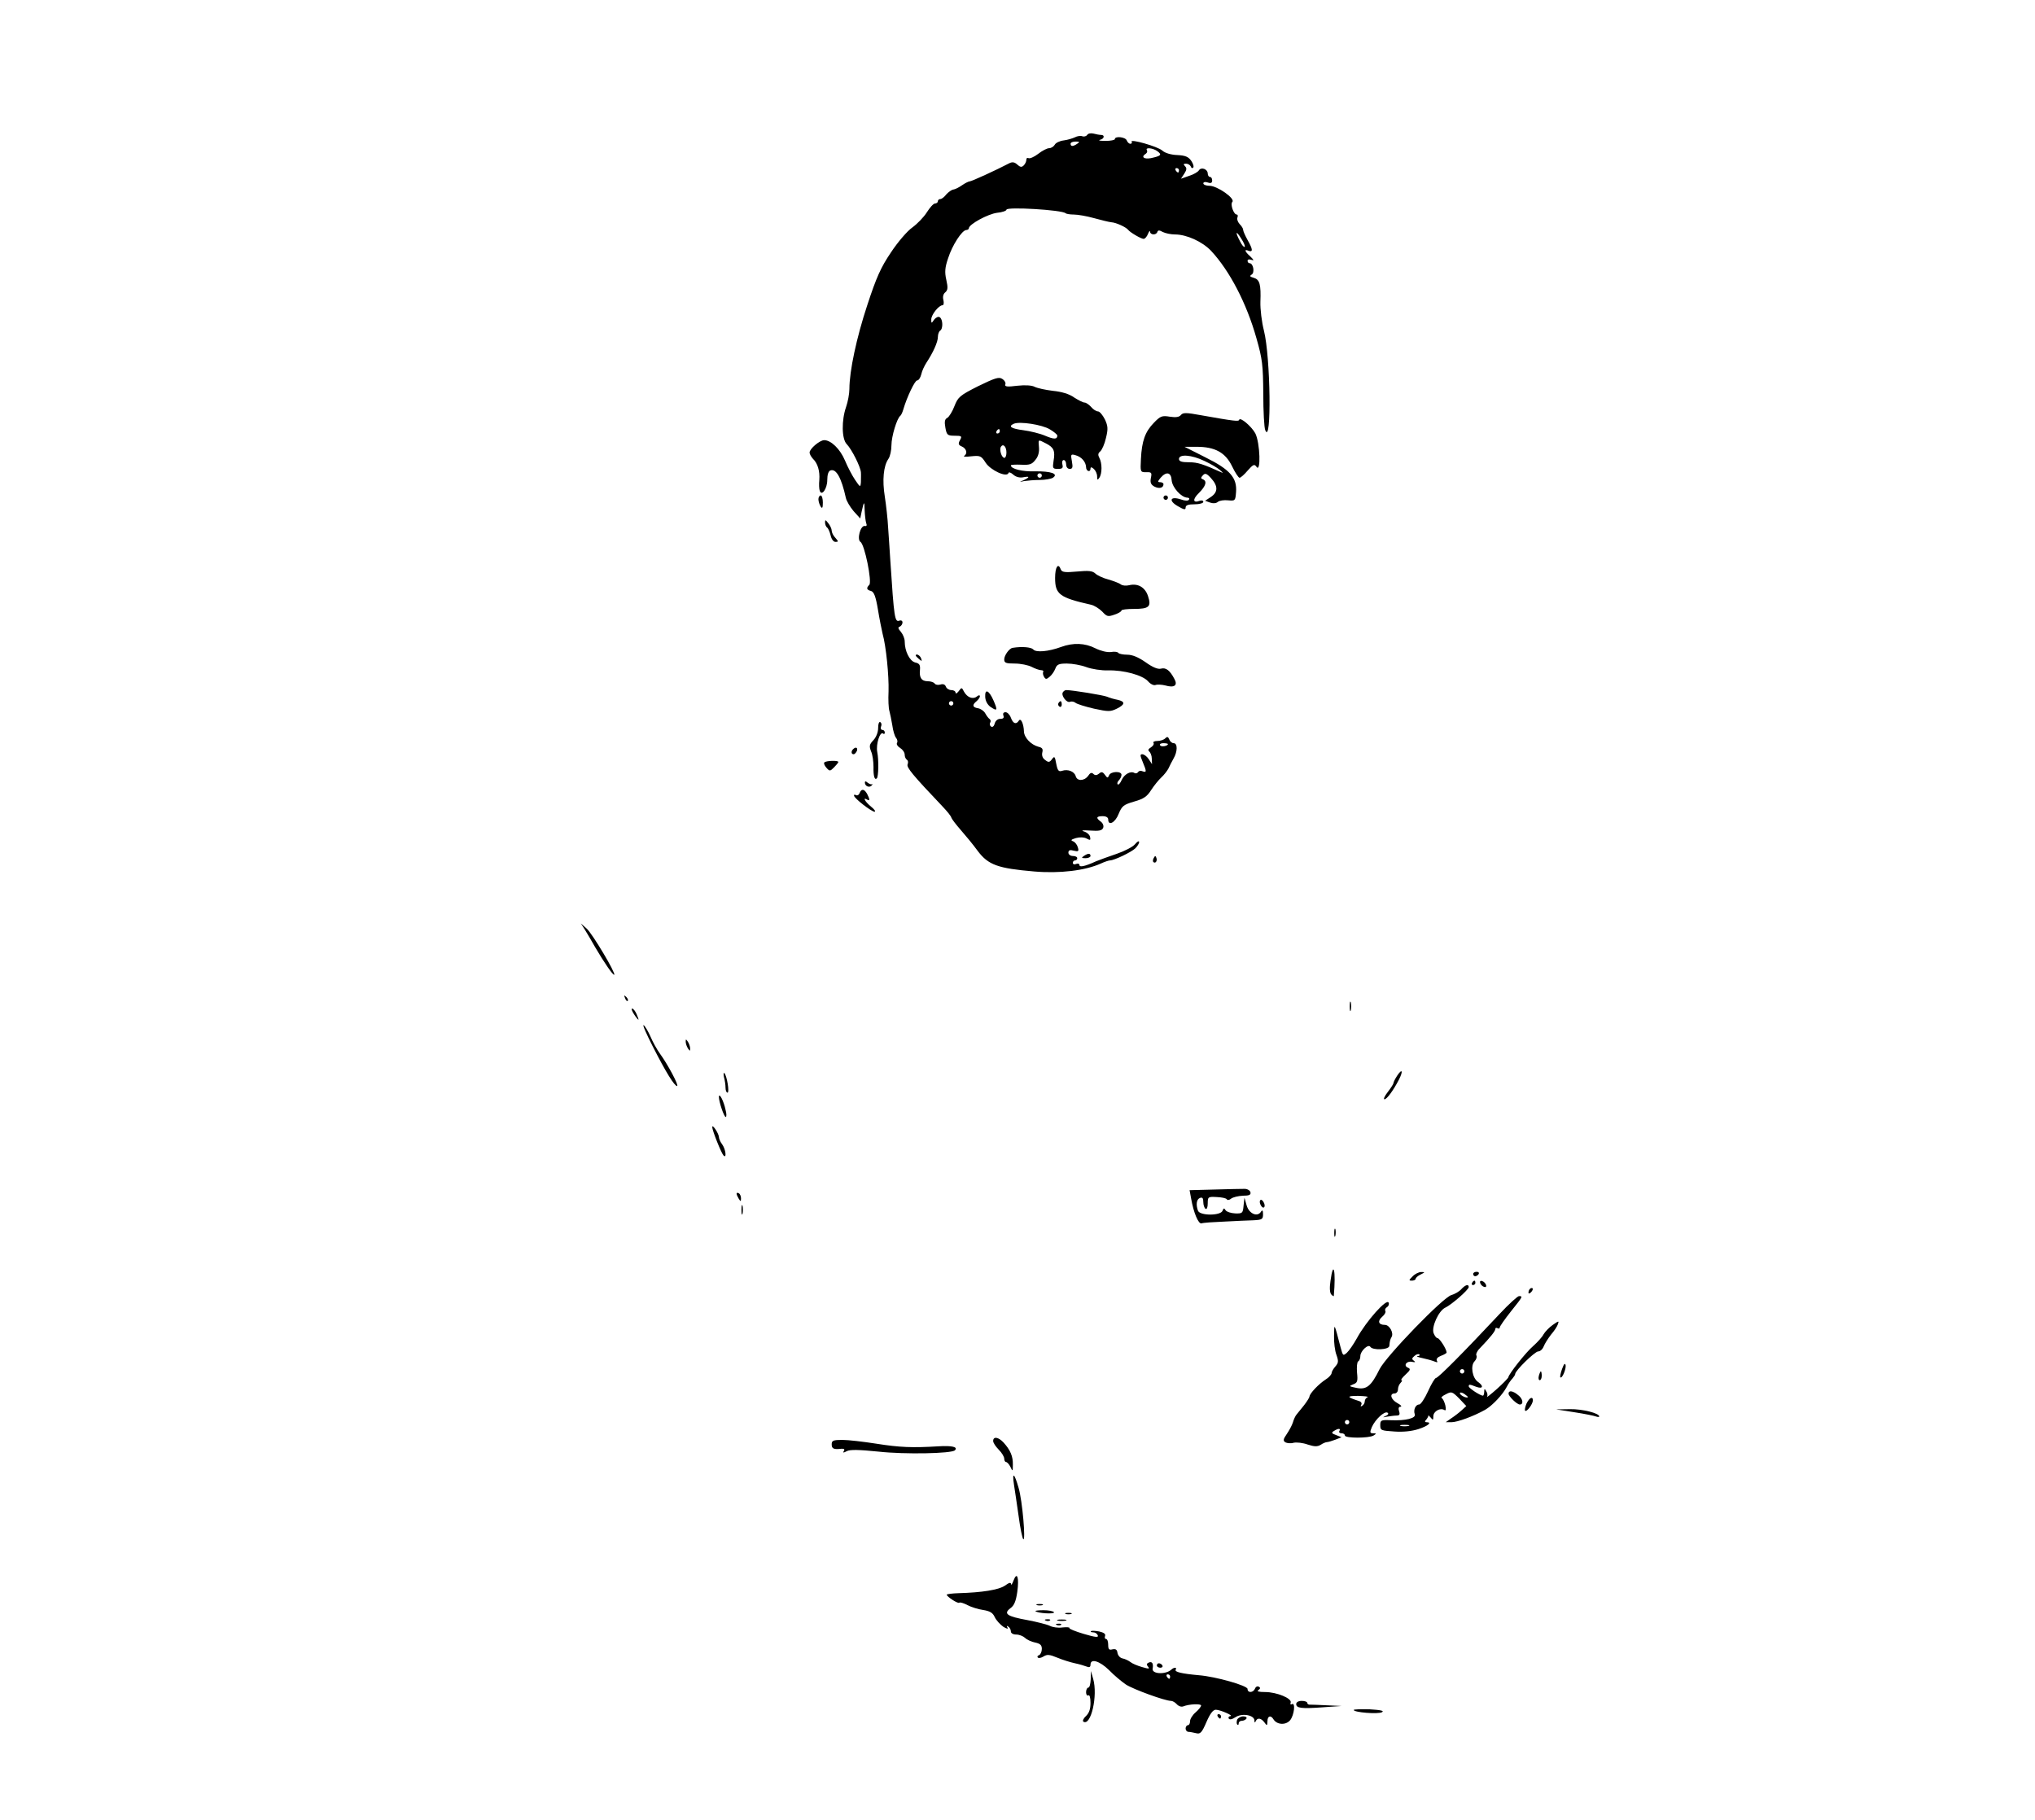 <?xml version="1.0" standalone="no"?>
<!DOCTYPE svg PUBLIC "-//W3C//DTD SVG 20010904//EN"
 "http://www.w3.org/TR/2001/REC-SVG-20010904/DTD/svg10.dtd">
<svg version="1.0" xmlns="http://www.w3.org/2000/svg"
 width="920pt" height="823pt" viewBox="0 0 920 823"
 preserveAspectRatio="xMidYMid meet">

<g transform="translate(0,823) scale(0.1,-0.1)"
fill="#000000" stroke="none">
<path d="M4915 7620 c-4 -6 -14 -9 -22 -6 -8 3 -23 1 -34 -5 -11 -5 -34 -12
-51 -14 -17 -2 -36 -11 -40 -20 -5 -8 -16 -15 -25 -15 -9 0 -31 -11 -50 -26
-18 -14 -38 -22 -43 -19 -6 3 -10 0 -10 -7 0 -8 -5 -19 -12 -26 -9 -9 -16 -8
-29 4 -12 11 -22 13 -36 6 -61 -32 -171 -82 -179 -82 -5 0 -21 -8 -34 -17 -14
-10 -32 -19 -40 -20 -8 -1 -22 -11 -32 -22 -9 -12 -21 -21 -27 -21 -6 0 -11
-4 -11 -10 0 -5 -6 -10 -13 -10 -7 0 -23 -18 -37 -40 -13 -21 -43 -52 -65 -68
-23 -16 -66 -66 -97 -113 -46 -68 -66 -113 -107 -238 -49 -148 -81 -299 -81
-380 0 -21 -7 -58 -15 -81 -21 -60 -20 -145 3 -168 23 -24 62 -102 64 -127 1
-11 0 -31 0 -45 -2 -24 -3 -24 -26 10 -13 19 -34 59 -46 88 -22 52 -63 92 -94
92 -20 0 -66 -39 -66 -56 0 -7 7 -19 15 -28 22 -21 32 -56 29 -96 -2 -19 -1
-41 2 -49 9 -26 34 10 34 49 0 23 5 40 14 43 26 10 50 -33 70 -124 3 -14 19
-41 35 -60 l30 -33 6 29 c11 50 13 52 14 8 1 -23 4 -49 7 -58 4 -10 2 -15 -6
-13 -20 4 -37 -61 -20 -72 19 -11 53 -181 40 -194 -15 -15 -12 -23 8 -28 13
-4 21 -24 31 -84 7 -43 17 -92 21 -109 16 -57 29 -190 27 -260 -2 -38 0 -79 4
-90 3 -11 9 -40 13 -64 3 -24 11 -50 17 -57 6 -7 8 -18 4 -23 -3 -6 3 -16 15
-23 11 -7 20 -20 20 -30 0 -9 4 -19 10 -23 5 -3 7 -12 3 -21 -5 -14 23 -48
157 -189 21 -22 40 -45 41 -52 2 -6 21 -31 42 -55 21 -24 56 -66 77 -95 48
-64 92 -79 255 -93 116 -10 231 4 302 36 17 8 36 14 41 14 19 0 98 38 115 55
9 9 17 22 17 28 -1 7 -9 2 -19 -10 -10 -12 -47 -31 -82 -43 -35 -12 -77 -27
-94 -34 -50 -23 -75 -28 -75 -17 0 6 -7 8 -15 5 -8 -4 -15 -1 -15 5 0 6 5 11
10 11 6 0 10 5 10 10 0 6 -9 10 -20 10 -11 0 -20 7 -20 15 0 11 7 14 24 9 21
-5 24 -3 19 14 -3 12 -12 24 -21 28 -13 5 -11 8 12 15 18 5 37 4 48 -2 17 -9
19 -8 16 7 -2 10 -14 21 -28 25 -15 5 -4 6 28 4 41 -3 54 0 59 12 4 9 -1 21
-10 28 -24 17 -21 25 8 25 16 0 25 -6 25 -15 0 -31 32 -14 47 25 15 36 22 42
70 56 43 12 59 23 77 52 13 20 34 46 46 57 12 11 26 29 32 40 5 11 15 31 23
45 19 32 19 70 1 70 -8 0 -17 8 -20 17 -5 12 -9 14 -18 5 -7 -7 -23 -12 -36
-12 -13 0 -21 -4 -17 -9 3 -6 -3 -14 -12 -20 -12 -7 -14 -13 -8 -18 6 -5 12
-19 12 -33 l1 -25 -15 23 c-8 12 -21 22 -29 22 -11 0 -10 -6 2 -35 18 -43 18
-49 -1 -42 -8 4 -17 2 -20 -4 -4 -5 -11 -7 -16 -4 -17 11 -46 -5 -58 -31 -6
-15 -15 -24 -18 -20 -4 3 -1 12 5 18 7 7 12 18 12 25 0 18 -49 16 -56 -2 -6
-14 -8 -13 -19 2 -10 14 -16 15 -27 5 -10 -8 -18 -8 -25 -1 -8 8 -15 5 -24 -9
-18 -24 -50 -24 -56 -1 -6 21 -35 33 -62 24 -15 -5 -20 1 -26 32 -6 33 -8 36
-19 21 -11 -15 -16 -16 -31 -4 -12 8 -16 21 -13 34 4 16 0 22 -18 26 -33 9
-64 41 -65 69 -1 34 -14 63 -23 49 -12 -19 -26 -14 -36 13 -5 14 -16 25 -24
25 -10 0 -13 -6 -10 -15 4 -10 0 -15 -14 -15 -12 0 -22 -9 -25 -21 -3 -12 -10
-18 -16 -14 -6 3 -8 11 -5 17 4 6 3 13 -2 17 -5 3 -14 15 -20 26 -6 11 -21 21
-33 23 -25 4 -27 15 -6 32 8 7 15 17 15 22 0 6 -6 6 -14 -1 -17 -14 -43 -5
-58 22 -10 20 -11 20 -24 2 -8 -10 -14 -13 -14 -7 0 7 -9 12 -19 12 -10 0 -22
7 -25 16 -4 10 -13 13 -25 9 -11 -3 -22 -1 -26 5 -3 5 -17 10 -30 10 -29 0
-40 16 -36 52 2 22 -3 29 -22 33 -25 7 -47 51 -47 95 0 13 -8 32 -17 43 -13
15 -15 21 -5 24 6 3 12 11 12 19 0 7 -6 11 -14 8 -21 -8 -24 11 -41 271 -3 44
-7 112 -10 150 -2 39 -9 101 -15 140 -12 74 -6 138 16 170 8 11 14 39 14 62 0
40 25 122 40 133 4 3 10 16 14 30 16 55 52 130 62 130 7 0 15 12 19 28 3 15
14 38 23 52 31 47 52 94 52 117 0 12 5 25 10 28 14 8 13 52 -2 61 -6 4 -17 -1
-25 -11 -12 -18 -13 -18 -13 1 0 21 34 64 51 64 5 0 7 10 4 23 -4 14 -1 28 8
35 12 10 13 22 5 57 -8 35 -6 56 8 97 19 60 63 127 82 128 6 0 12 4 12 8 0 18
87 65 128 70 23 2 42 9 42 14 0 14 252 -1 267 -16 3 -3 20 -6 38 -6 17 0 58
-7 90 -16 33 -9 69 -18 80 -19 20 -1 66 -22 75 -34 9 -12 59 -41 70 -41 6 0
15 10 20 23 5 12 9 16 9 10 1 -16 28 -17 33 -2 3 9 9 9 25 0 12 -6 37 -11 55
-11 52 0 123 -32 163 -74 84 -90 161 -238 205 -395 27 -94 30 -122 31 -251 0
-80 4 -154 9 -165 29 -72 24 331 -6 450 -10 39 -17 97 -16 130 3 79 -3 101
-30 109 -18 5 -20 8 -9 15 14 9 7 51 -10 51 -5 0 -9 5 -9 11 0 6 7 8 18 4 12
-4 11 -1 -5 15 -27 24 -29 35 -8 26 20 -7 19 7 -5 49 -11 20 -20 40 -20 46 0
6 -7 17 -16 26 -8 9 -13 22 -10 29 3 8 2 14 -3 14 -14 0 -30 47 -20 57 15 15
-68 73 -103 73 -15 0 -28 5 -28 11 0 6 9 8 20 4 14 -5 20 -2 20 9 0 9 -4 16
-10 16 -5 0 -10 7 -10 15 0 21 -30 31 -40 15 -4 -7 -24 -19 -44 -25 l-37 -13
15 23 c11 17 12 25 3 34 -8 8 -7 11 5 11 9 0 18 -6 21 -12 2 -7 7 -10 11 -6 4
3 1 17 -8 30 -13 19 -26 25 -63 27 -29 1 -56 9 -68 20 -21 19 -149 55 -139 40
3 -5 0 -9 -6 -9 -6 0 -13 7 -16 15 -6 16 -54 21 -54 6 0 -4 -19 -8 -42 -8 -24
0 -35 2 -25 5 19 4 23 22 5 22 -7 0 -23 3 -34 6 -12 3 -25 1 -29 -6z m-45 -40
c-19 -13 -30 -13 -30 0 0 6 10 10 23 10 18 0 19 -2 7 -10z m363 -34 c21 -16
16 -21 -30 -31 -32 -6 -46 6 -23 20 6 4 8 11 5 16 -9 14 28 10 48 -5z m97 -86
c0 -5 -2 -10 -4 -10 -3 0 -8 5 -11 10 -3 6 -1 10 4 10 6 0 11 -4 11 -10z m297
-346 c-3 -3 -13 8 -21 25 -23 43 -19 52 5 13 12 -18 19 -35 16 -38z m-1317
-2064 c0 -5 -4 -10 -10 -10 -5 0 -10 5 -10 10 0 6 5 10 10 10 6 0 10 -4 10
-10z m970 -184 c0 -9 -30 -14 -35 -6 -4 6 3 10 14 10 12 0 21 -2 21 -4z"/>
<path d="M4422 6484 c-83 -42 -91 -49 -107 -90 -9 -24 -24 -48 -32 -53 -12 -6
-14 -17 -9 -45 6 -33 10 -36 42 -36 32 0 34 -2 24 -20 -9 -16 -7 -22 7 -28 22
-9 29 -32 12 -43 -6 -4 8 -5 32 -2 41 4 45 2 65 -29 22 -34 95 -68 103 -47 1
6 11 3 22 -7 11 -10 28 -15 44 -12 31 6 32 1 3 -13 -22 -9 -22 -9 2 -4 14 2
45 5 70 5 25 0 52 5 60 10 27 18 -9 30 -81 29 -57 -2 -109 11 -109 27 0 3 21
4 46 3 38 -2 49 1 65 22 13 15 18 36 16 57 -3 37 -5 36 32 17 35 -18 42 -33
34 -79 -5 -33 -4 -36 20 -36 20 0 24 4 20 20 -3 11 0 20 6 20 6 0 11 -9 11
-20 0 -12 7 -20 16 -20 13 0 15 7 10 34 -6 32 -5 34 16 28 27 -7 47 -30 48
-54 0 -19 20 -25 20 -7 0 8 5 8 15 -1 8 -7 15 -22 15 -34 0 -17 2 -18 10 -6
13 19 13 66 0 90 -7 13 -6 21 4 29 8 7 20 34 26 61 10 41 9 54 -5 84 -10 20
-24 36 -31 36 -8 0 -22 9 -31 20 -10 11 -23 20 -30 20 -7 0 -28 11 -47 23 -22
16 -56 26 -96 30 -33 4 -70 12 -82 18 -13 7 -43 9 -79 5 -46 -6 -58 -4 -54 6
3 7 -3 18 -14 25 -15 10 -33 4 -109 -33z m324 -195 c19 -11 34 -24 34 -28 0
-18 -15 -18 -55 -1 -23 10 -68 21 -99 25 -54 7 -70 17 -43 29 26 12 129 -4
163 -25z m-226 -9 c0 -5 -5 -10 -11 -10 -5 0 -7 5 -4 10 3 6 8 10 11 10 2 0 4
-4 4 -10z m30 -96 c0 -13 -4 -24 -9 -24 -13 0 -24 37 -16 50 10 16 25 1 25
-26z m160 -104 c0 -5 -4 -10 -10 -10 -5 0 -10 5 -10 10 0 6 5 10 10 10 6 0 10
-4 10 -10z"/>
<path d="M5339 6354 c-8 -10 -23 -12 -50 -8 -36 6 -43 3 -73 -28 -39 -40 -54
-82 -58 -163 -3 -59 -3 -60 24 -60 24 1 26 -2 21 -26 -4 -21 0 -30 16 -39 22
-11 41 -6 41 11 0 5 -7 9 -15 9 -12 0 -12 3 2 20 26 30 48 25 50 -12 3 -32 43
-77 71 -78 7 0 11 -4 7 -9 -3 -6 -17 -6 -36 1 -48 16 -58 -5 -15 -30 29 -17
36 -18 36 -7 0 11 12 15 40 15 23 0 40 5 40 11 0 6 -7 8 -16 5 -31 -12 -34 6
-4 35 32 32 38 54 18 62 -10 4 -10 7 0 18 10 11 17 9 37 -13 32 -35 32 -63 -1
-85 l-26 -17 22 -8 c14 -5 28 -4 36 3 7 6 28 9 46 7 32 -3 33 -2 36 37 5 65
-27 102 -138 157 l-95 48 55 0 c83 0 130 -26 160 -88 14 -29 29 -52 34 -52 5
0 22 15 37 33 24 27 30 30 39 17 21 -32 17 108 -5 151 -17 31 -68 75 -73 61
-2 -8 -17 -7 -174 21 -65 12 -80 12 -89 1z m106 -208 c28 -13 59 -31 70 -41
11 -9 16 -14 10 -12 -86 39 -111 47 -149 47 -34 0 -46 4 -46 15 0 23 57 19
115 -9z"/>
<path d="M3700 5973 c0 -10 5 -25 10 -33 7 -11 10 -7 10 18 0 17 -4 32 -10 32
-5 0 -10 -8 -10 -17z"/>
<path d="M5260 5980 c0 -5 5 -10 10 -10 6 0 10 5 10 10 0 6 -4 10 -10 10 -5 0
-10 -4 -10 -10z"/>
<path d="M3730 5868 c0 -9 4 -19 9 -23 5 -3 12 -19 16 -35 4 -18 13 -30 22
-30 14 0 14 2 0 18 -10 10 -17 25 -17 33 0 8 -7 23 -15 33 -13 17 -15 17 -15
4z"/>
<path d="M4770 5617 c0 -74 20 -89 162 -121 15 -3 38 -18 51 -31 21 -23 26
-24 55 -14 18 6 32 14 32 19 0 4 25 7 56 7 69 0 80 10 64 58 -13 40 -46 59
-86 49 -13 -3 -30 -2 -37 4 -6 5 -32 15 -56 22 -24 6 -51 19 -59 27 -13 12
-30 14 -83 9 -54 -5 -68 -3 -73 9 -12 33 -26 12 -26 -38z"/>
<path d="M4797 5305 c-57 -21 -114 -26 -126 -11 -9 10 -51 14 -93 7 -15 -2
-38 -34 -38 -52 0 -16 7 -19 48 -19 26 0 60 -7 76 -15 15 -8 35 -15 43 -15 8
0 12 -4 9 -8 -2 -4 -1 -14 4 -22 7 -12 11 -12 25 0 10 8 21 24 26 37 7 19 16
23 52 23 25 0 64 -7 88 -16 24 -9 69 -16 99 -15 71 2 156 -22 180 -49 11 -13
26 -20 34 -17 8 3 28 2 44 -2 41 -12 58 0 41 30 -20 38 -38 52 -60 46 -14 -4
-38 6 -70 29 -33 23 -60 34 -83 34 -19 0 -37 4 -40 8 -3 5 -18 7 -34 4 -17 -2
-46 5 -70 17 -47 24 -100 26 -155 6z"/>
<path d="M4140 5266 c0 -2 7 -9 15 -16 13 -11 14 -10 9 4 -5 14 -24 23 -24 12z"/>
<path d="M4454 5079 c1 -18 10 -35 24 -45 31 -21 33 -16 14 28 -21 48 -40 56
-38 17z"/>
<path d="M4805 5100 c-9 -14 17 -49 32 -43 7 3 19 1 26 -5 6 -5 44 -17 83 -26
65 -14 74 -14 103 0 38 19 39 32 4 40 -16 3 -37 9 -48 14 -17 7 -157 30 -185
30 -5 0 -11 -4 -15 -10z"/>
<path d="M4785 5051 c-3 -5 -1 -12 5 -16 5 -3 10 1 10 9 0 18 -6 21 -15 7z"/>
<path d="M3970 4939 c0 -20 -9 -42 -21 -55 -19 -20 -20 -27 -11 -51 7 -15 11
-47 11 -71 -1 -40 5 -61 15 -51 8 8 9 84 2 119 -7 35 13 97 27 83 4 -3 7 -1 7
5 0 7 -5 12 -11 12 -6 0 -9 7 -6 15 4 8 2 17 -3 20 -6 4 -10 -8 -10 -26z"/>
<path d="M3857 4843 c-10 -9 -9 -23 2 -23 5 0 11 7 15 15 5 15 -5 20 -17 8z"/>
<path d="M3727 4783 c-4 -3 0 -14 9 -24 15 -17 17 -16 35 2 10 10 19 21 19 24
0 8 -56 6 -63 -2z"/>
<path d="M3910 4692 c0 -17 21 -25 31 -13 5 6 6 9 3 6 -4 -3 -13 0 -21 6 -9 8
-13 8 -13 1z"/>
<path d="M3886 4644 c-3 -8 -10 -12 -16 -9 -5 3 -10 3 -9 -2 0 -12 79 -73 93
-73 6 1 -1 11 -16 23 -26 21 -40 45 -18 32 13 -8 13 1 0 26 -13 23 -26 24 -34
3z"/>
<path d="M4900 4360 c-12 -8 -11 -10 8 -10 12 0 22 5 22 10 0 13 -11 13 -30 0z"/>
<path d="M5216 4351 c-4 -7 -5 -15 -2 -18 9 -9 19 4 14 18 -4 11 -6 11 -12 0z"/>
<path d="M2644 4027 c9 -15 31 -51 47 -80 41 -70 81 -128 86 -124 7 8 -98 184
-124 208 l-27 24 18 -28z"/>
<path d="M2826 3717 c3 -10 9 -15 12 -12 3 3 0 11 -7 18 -10 9 -11 8 -5 -6z"/>
<path d="M6102 3680 c0 -19 2 -27 5 -17 2 9 2 25 0 35 -3 9 -5 1 -5 -18z"/>
<path d="M2866 3645 c9 -14 18 -25 20 -25 2 0 -2 11 -8 25 -6 14 -15 25 -20
25 -5 0 -1 -11 8 -25z"/>
<path d="M2951 3499 c60 -118 98 -179 110 -179 10 0 -42 98 -78 147 -13 18
-32 52 -42 76 -11 25 -25 48 -31 52 -7 4 12 -39 41 -96z"/>
<path d="M3100 3520 c0 -8 5 -22 10 -30 9 -13 10 -13 10 0 0 8 -5 22 -10 30
-9 13 -10 13 -10 0z"/>
<path d="M6316 3366 c-9 -14 -16 -28 -16 -32 0 -4 -11 -22 -26 -41 -14 -18
-21 -33 -15 -33 11 0 40 40 65 88 21 41 15 53 -8 18z"/>
<path d="M3273 3360 c4 -14 7 -35 7 -47 0 -13 4 -23 9 -23 10 0 -3 77 -14 88
-4 4 -5 -4 -2 -18z"/>
<path d="M3250 3271 c0 -22 23 -91 31 -91 4 0 4 15 -1 33 -8 39 -29 79 -30 58z"/>
<path d="M3220 3134 c0 -15 41 -118 51 -128 15 -16 10 28 -6 50 -8 10 -15 26
-15 34 -1 16 -30 60 -30 44z"/>
<path d="M5492 2852 l-114 -3 7 -38 c11 -64 33 -116 47 -112 7 3 54 6 103 8
50 3 109 5 133 6 38 2 42 5 42 27 0 18 -3 21 -9 12 -16 -26 -54 -10 -65 28
l-10 35 -4 -36 c-3 -34 -5 -36 -38 -35 -19 1 -38 7 -43 14 -7 11 -9 11 -14 -2
-9 -23 -102 -23 -111 0 -10 27 -7 52 9 58 11 4 15 -1 15 -19 0 -13 5 -27 10
-30 6 -4 10 7 10 24 0 30 2 31 40 29 23 -1 43 -5 46 -10 3 -5 12 -4 20 3 8 6
31 12 53 13 29 0 37 4 34 16 -2 8 -14 15 -26 15 -12 0 -73 -1 -135 -3z"/>
<path d="M3330 2833 c0 -4 5 -15 10 -23 8 -13 10 -13 10 2 0 9 -4 20 -10 23
-5 3 -10 3 -10 -2z"/>
<path d="M5697 2803 c-7 -11 10 -40 18 -31 4 4 3 14 -3 24 -5 9 -12 12 -15 7z"/>
<path d="M3352 2760 c0 -19 2 -27 5 -17 2 9 2 25 0 35 -3 9 -5 1 -5 -18z"/>
<path d="M6032 2655 c0 -16 2 -22 5 -12 2 9 2 23 0 30 -3 6 -5 -1 -5 -18z"/>
<path d="M6015 2439 c-5 -33 -3 -55 4 -62 6 -6 11 -9 11 -6 10 115 -2 165 -15
68z"/>
<path d="M6386 2459 c-17 -17 -18 -19 -3 -19 9 0 17 4 17 8 0 5 10 14 23 20
20 10 20 11 2 11 -11 0 -29 -9 -39 -20z"/>
<path d="M6660 2470 c0 -5 4 -10 9 -10 6 0 13 5 16 10 3 6 -1 10 -9 10 -9 0
-16 -4 -16 -10z"/>
<path d="M6655 2430 c-3 -5 -1 -10 4 -10 6 0 11 5 11 10 0 6 -2 10 -4 10 -3 0
-8 -4 -11 -10z"/>
<path d="M6692 2429 c2 -7 10 -15 17 -17 8 -3 12 1 9 9 -2 7 -10 15 -17 17 -8
3 -12 -1 -9 -9z"/>
<path d="M6606 2401 c-10 -11 -30 -22 -44 -26 -37 -9 -295 -276 -325 -335 -38
-77 -59 -94 -104 -85 -34 7 -36 8 -16 16 20 7 22 14 18 53 -2 25 0 48 5 51 6
3 10 14 10 24 0 23 36 56 45 42 10 -17 85 -14 86 4 2 23 4 29 10 40 11 18 -9
55 -30 55 -29 0 -35 17 -12 37 11 9 17 21 14 26 -3 5 0 13 7 17 7 4 11 13 8
20 -7 23 -101 -82 -144 -161 -15 -27 -35 -56 -45 -65 -17 -15 -18 -14 -28 23
-30 115 -29 113 -30 54 -1 -30 4 -69 11 -87 10 -28 9 -36 -5 -52 -9 -10 -17
-24 -17 -30 0 -6 -12 -20 -27 -29 -31 -20 -72 -63 -73 -77 0 -4 -11 -22 -25
-40 -14 -17 -29 -36 -34 -42 -5 -6 -12 -21 -16 -35 -4 -13 -17 -37 -28 -53
-16 -23 -17 -30 -6 -37 8 -4 24 -6 37 -2 13 3 42 0 64 -8 31 -10 44 -10 59 -1
10 7 23 12 28 12 5 0 22 5 38 11 l28 11 -25 10 c-20 7 -22 11 -10 18 20 13 33
13 25 0 -3 -5 1 -10 9 -10 9 0 16 -4 16 -10 0 -13 110 -13 130 0 13 8 13 10
-2 10 -15 0 -16 4 -6 28 15 34 57 74 71 65 6 -4 3 -10 -9 -15 -15 -7 -14 -7 6
-3 14 2 33 5 43 5 14 0 17 5 12 20 -4 13 -2 20 7 20 7 1 1 8 -14 16 -30 16
-38 44 -13 44 8 0 15 8 15 18 0 10 5 23 12 30 7 7 8 12 4 12 -5 0 3 11 18 25
22 20 24 26 12 31 -23 9 -8 32 17 27 15 -3 18 -2 9 5 -10 7 -10 11 3 22 8 7
18 10 22 6 3 -3 0 -7 -8 -7 -8 -1 2 -5 21 -9 19 -4 44 -11 54 -15 14 -6 17 -5
12 3 -4 8 3 16 18 22 14 5 26 12 26 15 0 15 -32 65 -41 65 -5 0 -13 10 -18 23
-10 28 23 101 53 115 28 13 106 81 106 93 0 15 -16 10 -34 -10z m-423 -488
c-7 -2 -13 -11 -13 -18 0 -8 -5 -17 -12 -21 -7 -4 -8 -3 -4 5 4 6 0 14 -11 17
-56 18 -56 23 -3 23 30 -1 49 -3 43 -6z m-83 -113 c0 -5 -4 -10 -10 -10 -5 0
-10 5 -10 10 0 6 5 10 10 10 6 0 10 -4 10 -10z"/>
<path d="M6917 2403 c-4 -3 -7 -11 -7 -17 0 -6 5 -5 12 2 6 6 9 14 7 17 -3 3
-9 2 -12 -2z"/>
<path d="M6780 2290 c-163 -174 -278 -290 -288 -290 -5 0 -21 -27 -36 -60 -15
-33 -33 -60 -40 -60 -17 0 -27 -25 -20 -44 7 -18 -42 -30 -108 -27 -45 2 -48
0 -48 -23 0 -23 4 -24 63 -28 40 -3 79 1 110 11 43 14 63 31 36 31 -8 0 -9 4
0 13 6 8 10 16 8 18 -1 2 4 -2 11 -10 10 -13 12 -12 12 6 0 22 31 40 50 28 7
-4 8 3 4 22 -4 15 -11 30 -16 32 -5 2 3 10 18 17 26 14 29 13 61 -19 l32 -34
-22 -20 c-12 -11 -33 -27 -47 -36 l-24 -17 26 0 c27 0 100 27 152 56 33 19 79
68 98 104 7 14 19 31 26 38 6 7 12 16 12 20 0 15 89 102 104 102 9 0 20 10 25
23 5 13 20 36 33 53 14 16 28 37 31 47 6 16 4 16 -23 -3 -17 -12 -35 -31 -42
-43 -6 -12 -27 -35 -46 -52 -34 -29 -111 -127 -113 -142 -1 -4 -24 -28 -52
-53 -28 -25 -48 -40 -44 -35 3 6 2 17 -4 25 -7 13 -9 12 -9 -2 0 -10 -3 -18
-6 -18 -12 0 -64 34 -64 42 0 10 3 10 34 -2 30 -11 35 3 8 22 -26 18 -35 73
-16 93 8 8 12 20 9 26 -4 5 2 20 14 32 51 53 71 79 71 88 0 6 5 7 10 4 6 -3
10 -2 10 3 0 5 23 38 50 72 55 69 56 70 37 70 -6 0 -46 -36 -87 -80z m-160
-260 c0 -5 -4 -10 -10 -10 -5 0 -10 5 -10 10 0 6 5 10 10 10 6 0 10 -4 10 -10z
m16 -117 c-6 -6 -36 9 -36 18 0 5 9 4 20 -3 10 -7 18 -14 16 -15z m-268 -130
c-10 -2 -26 -2 -35 0 -10 3 -2 5 17 5 19 0 27 -2 18 -5z"/>
<path d="M7062 2041 c-7 -19 -10 -36 -8 -38 8 -8 27 38 24 55 -3 11 -8 5 -16
-17z"/>
<path d="M6957 2010 c-3 -11 -1 -20 4 -20 5 0 9 9 9 20 0 11 -2 20 -4 20 -2 0
-6 -9 -9 -20z"/>
<path d="M6820 1929 c0 -12 38 -49 51 -49 18 0 14 26 -7 42 -25 21 -44 23 -44
7z"/>
<path d="M6901 1884 c-6 -15 -9 -29 -6 -32 7 -7 34 29 35 46 0 21 -16 13 -29
-14z"/>
<path d="M7118 1845 c46 -7 89 -16 97 -19 8 -3 15 -3 15 0 0 15 -77 34 -132
33 l-63 -1 83 -13z"/>
<path d="M4490 1715 c0 -8 11 -25 25 -39 14 -14 25 -32 25 -41 0 -8 4 -15 8
-15 5 0 14 -10 20 -22 10 -22 11 -21 11 10 1 37 -11 66 -42 100 -23 25 -47 29
-47 7z"/>
<path d="M3760 1700 c0 -20 9 -24 44 -20 12 1 16 -3 11 -10 -6 -9 -2 -9 13 -1
15 8 54 7 144 -2 118 -13 330 -9 345 6 15 15 -12 22 -75 18 -117 -7 -174 -5
-281 12 -58 9 -126 17 -153 17 -41 0 -48 -3 -48 -20z"/>
<path d="M4584 1518 c4 -24 13 -87 21 -142 7 -54 17 -101 21 -105 12 -11 -4
175 -21 232 -19 67 -30 75 -21 15z"/>
<path d="M4582 1084 c-6 -16 -11 -23 -11 -16 -1 9 -9 7 -28 -7 -28 -19 -103
-31 -210 -34 -29 -1 -53 -4 -53 -7 1 -9 51 -42 57 -36 3 3 20 -2 37 -11 17 -9
49 -19 71 -22 30 -5 43 -12 52 -32 7 -15 25 -34 39 -44 15 -9 23 -11 19 -4 -5
8 -4 10 3 5 7 -4 12 -14 12 -22 0 -8 10 -14 24 -14 14 0 31 -7 40 -15 8 -8 29
-18 45 -21 24 -5 31 -12 31 -29 0 -13 -6 -25 -12 -28 -7 -2 -10 -7 -6 -11 3
-4 15 -2 26 5 16 10 27 9 63 -6 24 -10 60 -21 79 -25 19 -4 43 -11 53 -15 12
-5 17 -2 17 9 0 29 41 17 84 -25 22 -23 57 -52 76 -65 34 -22 177 -74 204 -74
7 0 19 -7 26 -15 8 -9 20 -13 29 -10 27 11 81 13 81 4 0 -5 -11 -19 -25 -31
-14 -12 -25 -30 -25 -40 0 -10 -4 -18 -10 -18 -5 0 -10 -7 -10 -15 0 -8 6 -15
13 -15 6 0 22 -3 34 -6 19 -5 26 1 47 50 17 39 30 56 43 56 22 -1 83 -28 65
-29 -7 -1 -10 -5 -7 -11 4 -6 15 -4 30 6 30 20 85 10 86 -14 0 -11 2 -12 6 -4
7 17 24 15 39 -5 12 -17 13 -16 14 5 0 24 15 29 27 9 15 -25 55 -28 75 -5 19
22 26 84 8 73 -5 -3 -8 0 -5 7 7 19 -63 48 -116 48 -28 0 -39 3 -30 9 9 6 10
11 2 15 -6 4 -14 0 -17 -8 -8 -20 -34 -21 -34 -2 0 15 -144 56 -220 62 -78 7
-111 15 -105 25 8 11 -8 12 -20 0 -26 -23 -89 -20 -84 5 4 22 -2 33 -16 28
-12 -5 -13 -10 -5 -19 9 -11 4 -11 -27 -2 -21 6 -45 16 -53 23 -8 6 -24 14
-35 16 -11 2 -21 13 -23 25 -2 15 -8 19 -23 16 -15 -4 -19 0 -19 21 0 14 -4
26 -10 26 -5 0 -7 6 -4 14 3 9 -6 15 -27 20 -18 3 -34 4 -37 1 -3 -3 2 -5 10
-5 9 0 18 -6 21 -14 4 -10 -10 -9 -64 7 -37 11 -67 23 -64 26 2 4 -12 5 -32 3
-19 -3 -45 1 -56 7 -12 6 -58 18 -101 26 -94 17 -111 29 -78 54 17 12 25 32
31 74 9 65 -1 94 -17 51z m708 -434 c0 -5 -2 -10 -4 -10 -3 0 -8 5 -11 10 -3
6 -1 10 4 10 6 0 11 -4 11 -10z"/>
<path d="M4688 973 c6 -2 18 -2 25 0 6 3 1 5 -13 5 -14 0 -19 -2 -12 -5z"/>
<path d="M4681 946 c9 -10 89 -15 84 -5 -4 5 -25 9 -47 9 -23 0 -39 -2 -37 -4z"/>
<path d="M4818 933 c6 -2 18 -2 25 0 6 3 1 5 -13 5 -14 0 -19 -2 -12 -5z"/>
<path d="M4728 903 c7 -3 16 -2 19 1 4 3 -2 6 -13 5 -11 0 -14 -3 -6 -6z"/>
<path d="M4783 903 c9 -2 25 -2 35 0 9 3 1 5 -18 5 -19 0 -27 -2 -17 -5z"/>
<path d="M4778 883 c7 -3 16 -2 19 1 4 3 -2 6 -13 5 -11 0 -14 -3 -6 -6z"/>
<path d="M5230 700 c0 -5 7 -10 16 -10 8 0 12 5 9 10 -3 6 -10 10 -16 10 -5 0
-9 -4 -9 -10z"/>
<path d="M4931 638 c-1 -21 -5 -38 -11 -38 -5 0 -10 -9 -10 -21 0 -11 5 -17
10 -14 6 4 10 -10 10 -34 0 -28 -6 -46 -21 -60 -11 -10 -16 -22 -11 -25 34
-21 66 118 44 194 l-10 35 -1 -37z"/>
<path d="M5860 526 c0 -19 23 -22 120 -15 l85 6 -65 3 c-36 2 -71 3 -77 3 -7
-1 -13 3 -13 8 0 5 -11 9 -25 9 -15 0 -25 -6 -25 -14z"/>
<path d="M6120 499 c0 -11 111 -20 128 -10 11 6 -5 10 -56 13 -40 1 -72 0 -72
-3z"/>
<path d="M5505 470 c3 -5 8 -10 11 -10 2 0 4 5 4 10 0 6 -5 10 -11 10 -5 0 -7
-4 -4 -10z"/>
<path d="M5593 455 c-3 -9 -3 -19 1 -22 3 -4 6 -1 6 5 0 7 6 12 14 12 8 0 18
5 21 10 3 6 -3 10 -15 10 -11 0 -23 -7 -27 -15z"/>
</g>
</svg>

